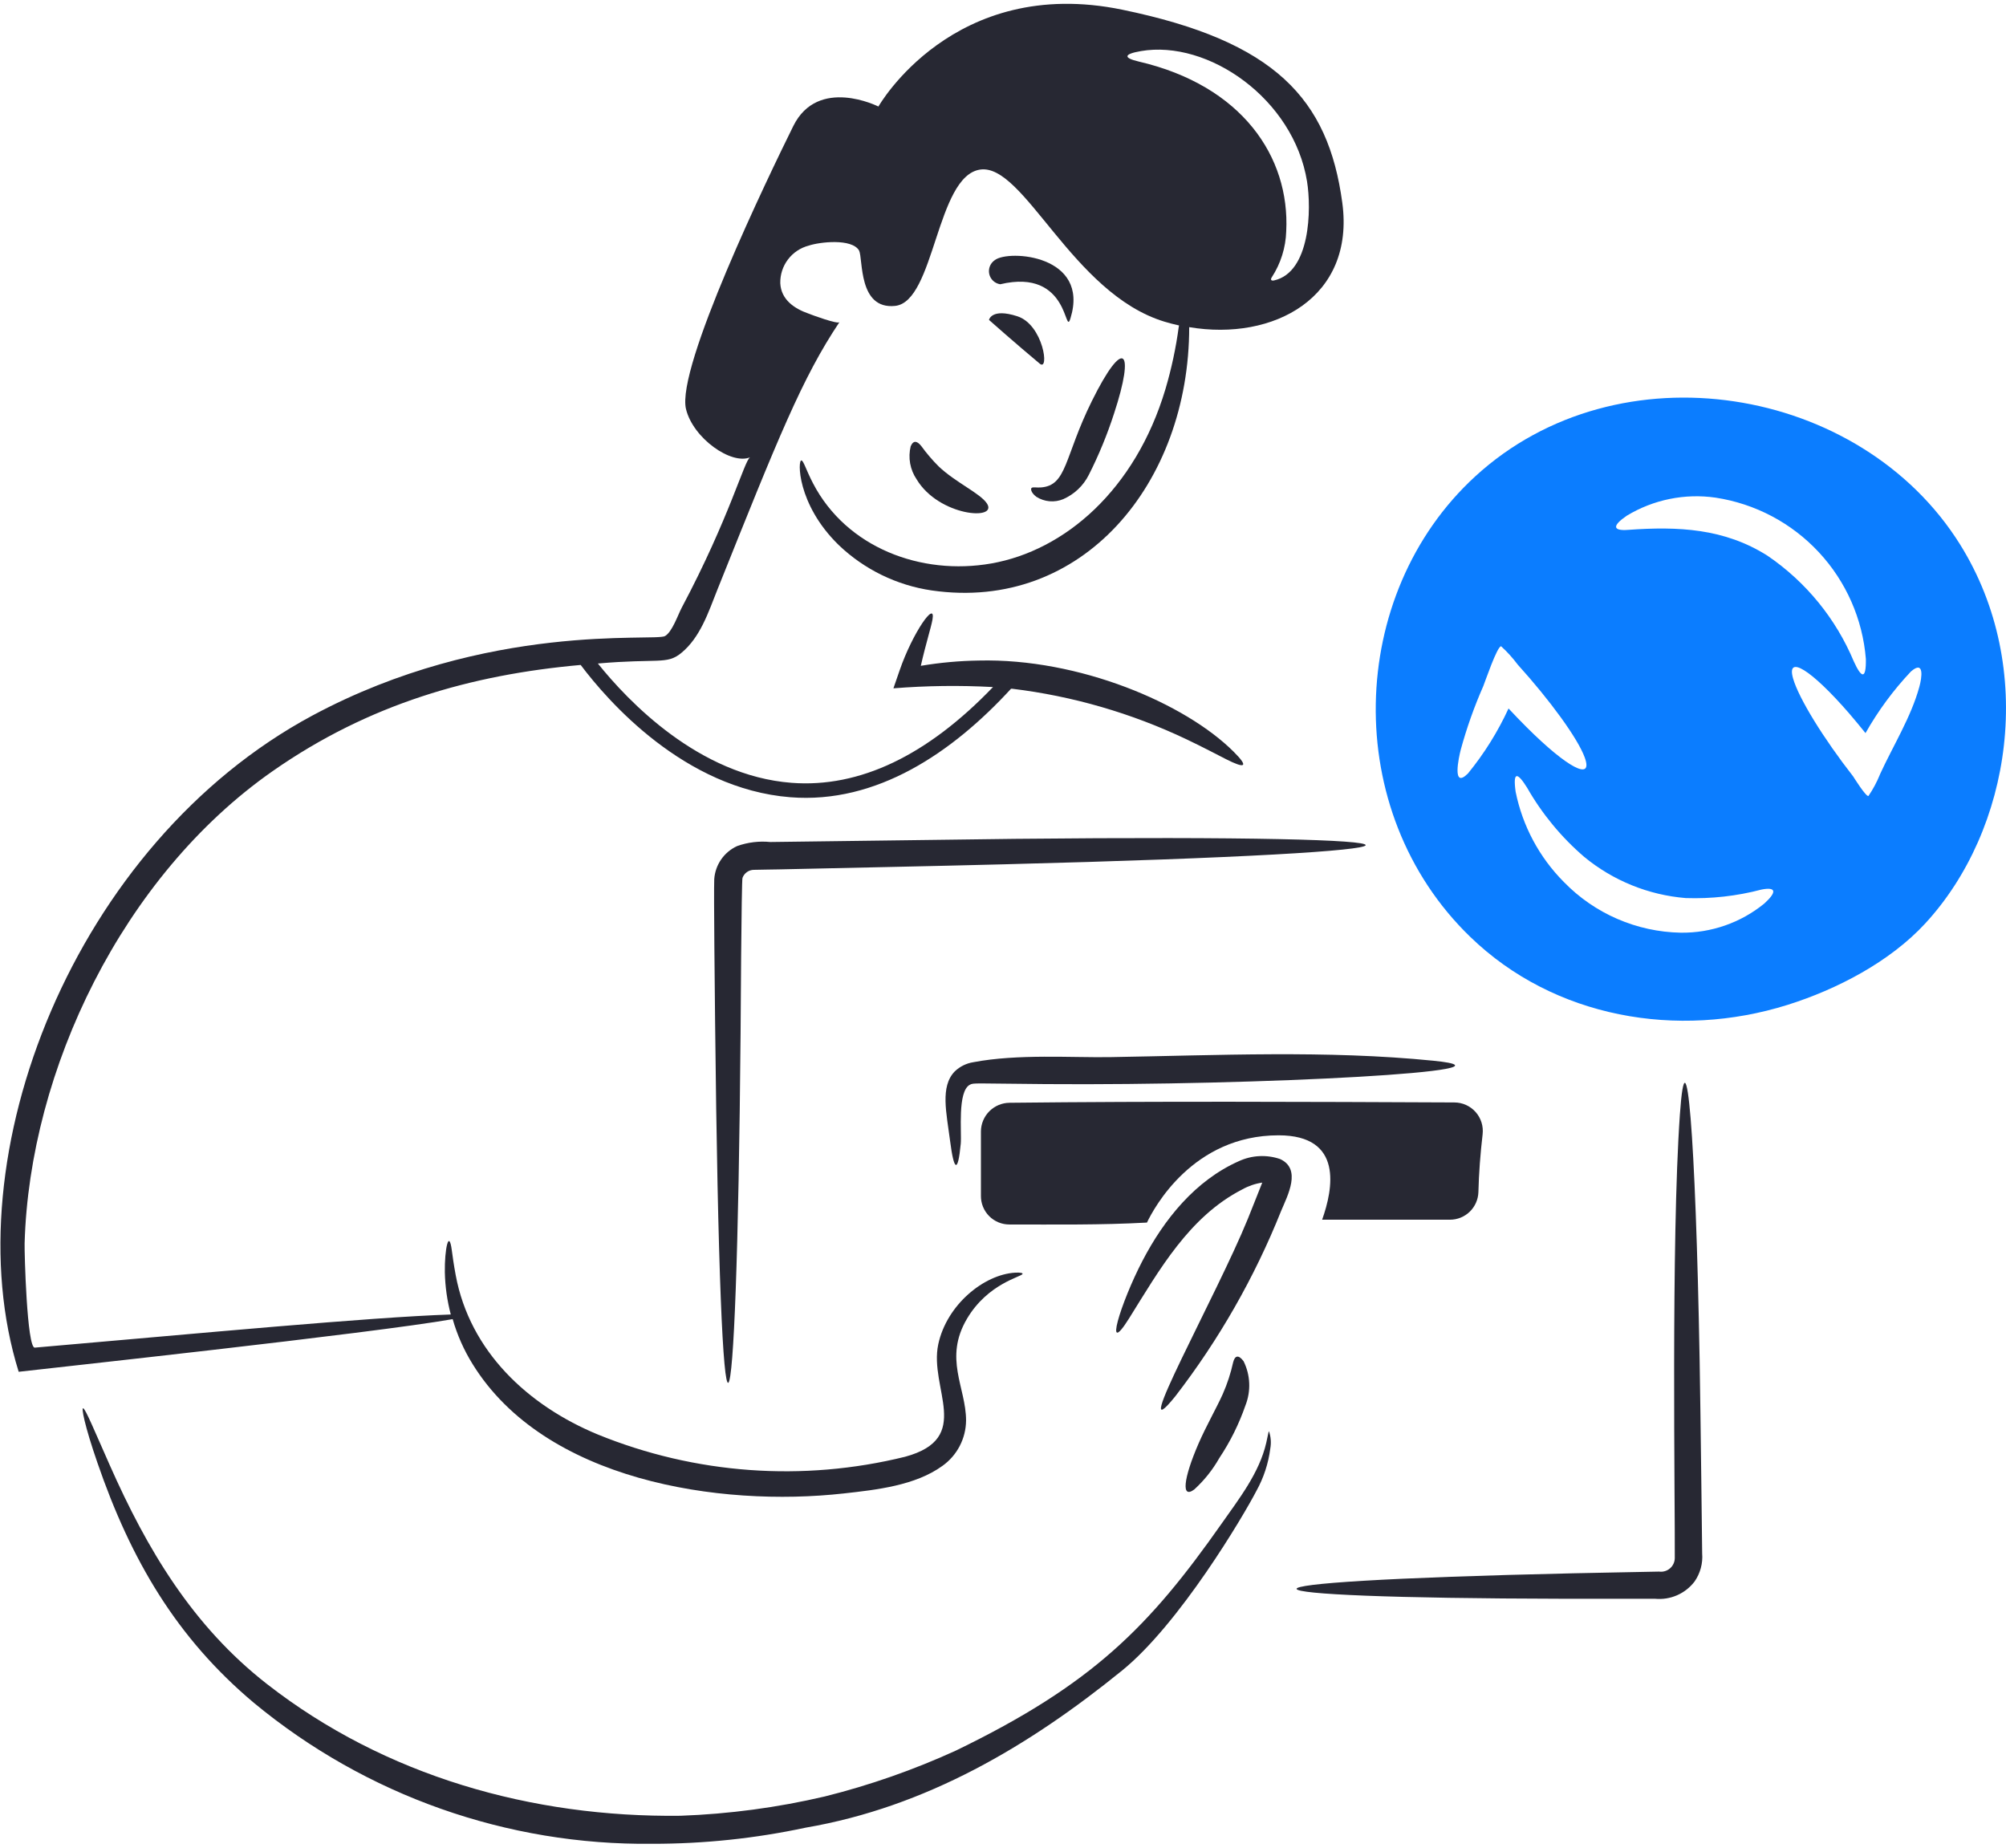 <svg width="152" height="140" viewBox="0 0 152 140" fill="none" xmlns="http://www.w3.org/2000/svg">
    <path
        d="M76.499 83.557C75.927 83.561 75.379 83.79 74.972 84.194C74.566 84.597 74.335 85.144 74.327 85.717V90.607C74.324 90.892 74.378 91.174 74.485 91.438C74.592 91.702 74.751 91.942 74.951 92.144C75.152 92.346 75.391 92.506 75.653 92.615C75.916 92.724 76.198 92.78 76.483 92.779C79.959 92.779 83.433 92.827 86.908 92.634C87.439 91.524 90.383 86.022 96.882 86.022C101.822 86.022 101.002 90.117 100.181 92.417H109.866C110.425 92.417 110.962 92.201 111.364 91.813C111.766 91.424 112.002 90.895 112.022 90.337C112.058 88.873 112.172 87.41 112.342 85.945C112.377 85.642 112.349 85.336 112.257 85.045C112.166 84.755 112.015 84.487 111.813 84.259C111.611 84.031 111.363 83.849 111.085 83.723C110.808 83.598 110.507 83.533 110.202 83.532C98.96 83.484 87.728 83.433 76.499 83.557Z"
        fill="#272833" />
    <path
        d="M95.949 109.314C95.428 111.597 93.876 113.578 92.555 115.459C87.085 123.242 82.801 127.619 72.428 132.642C69.233 134.102 65.91 135.265 62.502 136.116C58.911 136.958 55.248 137.448 51.562 137.58C40.317 137.717 29.189 134.582 20.239 127.606C14.569 123.186 11.133 117.366 8.319 111.019C7.119 108.314 6.5 106.804 6.308 106.707C6.148 106.611 6.388 107.956 7.385 110.842C9.912 118.176 13.36 124.096 19.257 129.04C27.736 136.049 38.423 139.827 49.423 139.704C53.332 139.708 57.231 139.298 61.054 138.48C70.16 136.919 77.966 132.306 85.025 126.574C89.384 123.036 94.218 114.861 95.193 112.98C95.75 111.98 96.111 110.882 96.255 109.746C96.332 109.316 96.298 108.873 96.158 108.459C96.126 108.4 96.093 108.686 95.949 109.314Z"
        fill="#272833" />
    <path
        d="M78.526 37.642C78.828 37.833 79.171 37.949 79.526 37.98C79.882 38.011 80.24 37.956 80.57 37.818C81.406 37.449 82.089 36.801 82.5 35.984C83.258 34.487 83.898 32.932 84.414 31.335C86.034 26.414 85.151 25.495 82.726 30.402C80.622 34.659 80.861 36.791 78.864 36.934C78.526 36.958 78.285 36.886 78.172 36.966C78.092 37.014 78.088 37.309 78.526 37.642Z"
        fill="#272833" />
    <path
        d="M74.777 38.14C74.266 37.374 72.409 36.559 71.125 35.34C70.646 34.861 70.204 34.344 69.806 33.795C69.512 33.43 69.223 33.315 69.006 33.812C68.901 34.239 68.887 34.682 68.964 35.115C69.042 35.547 69.21 35.958 69.457 36.322C71.14 39.12 75.67 39.479 74.777 38.14Z"
        fill="#272833" />
    <path
        d="M77.094 23.966C75.116 23.321 74.939 24.24 74.939 24.24C74.939 24.24 76.881 25.966 78.784 27.554C79.538 28.184 79.058 24.608 77.094 23.966Z"
        fill="#272833" />
    <path
        d="M75.389 19.703C75.219 19.815 75.086 19.975 75.009 20.164C74.932 20.352 74.914 20.559 74.957 20.758C75.001 20.957 75.103 21.138 75.252 21.277C75.4 21.416 75.588 21.507 75.789 21.538C81.093 20.278 80.645 25.639 81.114 24.111C82.589 19.315 76.438 18.904 75.389 19.703Z"
        fill="#272833" />
    <path
        d="M90.496 112.853C91.251 112.164 91.891 111.361 92.394 110.472C93.221 109.232 93.885 107.891 94.373 106.482C94.584 105.945 94.68 105.37 94.655 104.794C94.63 104.217 94.485 103.653 94.228 103.136C93.834 102.611 93.566 102.721 93.44 103.216C93.258 104.045 92.994 104.853 92.651 105.63C92.177 106.688 91.403 108.03 90.817 109.378C89.656 112.054 89.494 113.604 90.496 112.853Z"
        fill="#272833" />
    <path
        d="M96.995 87.82C95.973 87.471 94.856 87.528 93.875 87.98C90.564 89.45 88.208 92.386 86.571 95.526C84.891 98.752 83.605 103.01 85.558 99.886C87.848 96.221 90.107 92.185 94.133 90.12C94.601 89.858 95.114 89.683 95.645 89.605C95.274 90.522 94.925 91.44 94.55 92.356C92.222 98.091 85.327 110.406 89.049 105.806C92.362 101.513 95.064 96.781 97.077 91.745C97.571 90.57 98.64 88.572 96.995 87.82Z"
        fill="#272833" />
    <path
        d="M35.813 103.36C41.273 112.198 54.505 114.21 63.934 113.158C66.414 112.882 69.355 112.562 71.415 111.066C71.963 110.675 72.411 110.159 72.721 109.561C73.032 108.963 73.196 108.3 73.201 107.626C73.201 105.128 71.483 102.93 73.281 99.904C74.865 97.237 77.421 96.742 77.48 96.526C77.512 96.461 77.334 96.405 76.92 96.429C74.564 96.565 71.741 98.855 71.096 101.85C70.376 105.198 73.783 108.966 68.586 110.377C60.838 112.292 52.681 111.701 45.29 108.688C40.01 106.5 35.599 102.398 34.528 96.608C34.382 95.82 34.294 95.191 34.238 94.758C34.017 93.046 33.678 94.682 33.707 96.399C33.73 97.48 33.882 98.554 34.157 99.599C27.933 99.81 15.387 101.006 2.637 102.109C2.042 102.16 1.845 94.885 1.865 94.21C2.237 81.076 9.292 66.37 20.656 58.43C27.962 53.324 35.714 51.124 44 50.383C46.043 53.103 51.84 59.766 59.878 60.406C66.438 60.929 72.177 57.015 76.61 52.185H76.69C81.271 52.74 85.731 54.033 89.899 56.014C91.185 56.626 92.201 57.169 92.907 57.526C94.326 58.246 94.667 58.146 93.486 56.966C89.814 53.294 81.755 49.864 74.165 50.049C72.693 50.071 71.225 50.205 69.773 50.449C70.159 48.744 70.554 47.536 70.657 46.942C70.922 45.422 69.153 47.926 68.164 50.803L67.697 52.154C70.207 51.953 72.728 51.921 75.242 52.058C70.271 57.238 65.14 59.71 59.975 59.314C52.945 58.774 47.571 53.104 45.303 50.274C49.869 49.874 50.519 50.373 51.609 49.486C53.073 48.294 53.683 46.366 54.36 44.675C58.945 33.237 60.773 28.635 63.613 24.4C63.533 24.61 61.453 23.84 61.264 23.76C60.202 23.39 59.184 22.714 59.124 21.459C59.11 20.811 59.315 20.177 59.706 19.66C60.098 19.142 60.652 18.773 61.28 18.61C62.099 18.333 64.545 18.05 65.093 18.979C65.408 19.61 65.013 23.475 67.828 23.178C70.837 22.858 70.933 13.349 74.263 12.85C77.594 12.35 81.229 22.242 88.227 24.37C88.597 24.483 88.967 24.579 89.337 24.659C89.34 24.687 89.334 24.715 89.321 24.739C89.107 26.345 88.768 27.931 88.308 29.485C86.021 37.138 80.664 41.716 75.115 42.693C69.791 43.63 64.134 41.493 61.601 36.613C61.071 35.591 60.893 34.923 60.733 34.891C60.439 34.766 60.353 38.194 63.564 41.31C65.497 43.152 67.953 44.349 70.595 44.737C82.019 46.39 90.109 36.606 90.109 24.788C96.51 25.866 102.682 22.534 101.709 15.36C100.641 7.476 96.612 3.126 85.042 0.736C72.222 -1.912 66.56 8.072 66.56 8.072C66.56 8.072 61.985 5.76 60.109 9.552C58.233 13.344 51.217 27.862 51.981 30.997C52.522 33.218 55.421 35.244 56.839 34.649C56.42 34.838 55.277 39.229 51.659 46.039C51.369 46.586 50.933 47.887 50.388 48.195C49.614 48.632 36.96 47.088 23.68 54.212C5.618 63.906 -3.672 87.657 1.416 103.94C3.131 103.733 28.324 101.014 34.3 99.95C34.644 101.152 35.153 102.299 35.813 103.36ZM86.442 3.872C91.549 2.992 98.028 7.495 99.038 13.75C99.377 15.842 99.296 20.624 96.545 21.247C96.305 21.301 96.253 21.174 96.368 21.007C97.046 19.966 97.424 18.758 97.461 17.516C97.744 11.883 94.113 6.483 86.281 4.662C85.091 4.384 85.153 4.094 86.442 3.873V3.872Z"
        fill="#272833" />
    <path
        d="M128.978 117.695C128.978 117.695 128.861 107.302 128.785 103.023C128.479 85.889 127.772 77.588 127.289 84.458C126.615 94.042 126.932 114.154 126.903 118.066C126.9 118.213 126.865 118.358 126.802 118.492C126.738 118.625 126.648 118.744 126.535 118.839C126.423 118.935 126.291 119.006 126.149 119.047C126.008 119.089 125.859 119.1 125.713 119.079C123.525 119.127 121.353 119.159 119.213 119.208C90.656 119.852 92.093 121.084 118.521 121.138C119.177 121.138 125.795 121.138 125.407 121.138C125.975 121.193 126.548 121.102 127.072 120.874C127.595 120.646 128.052 120.289 128.399 119.835C128.835 119.211 129.04 118.454 128.978 117.695Z"
        fill="#272833" />
    <path
        d="M76.885 63.559L58.368 63.799C57.519 63.714 56.662 63.819 55.858 64.105C55.369 64.328 54.95 64.678 54.644 65.12C54.338 65.562 54.157 66.078 54.12 66.614C54.077 67.715 54.165 75.465 54.184 77.345C54.584 115.585 55.826 111.921 56.116 78.278C56.116 78.147 56.181 66.63 56.261 66.518C56.325 66.339 56.442 66.185 56.598 66.075C56.753 65.966 56.938 65.907 57.129 65.907C57.215 65.902 59.06 65.874 58.979 65.875C64.659 65.746 70.434 65.635 76.049 65.489C112.516 64.56 112.452 63.2 76.885 63.559Z"
        fill="#272833" />
    <path
        d="M73.748 80.484C73.222 80.567 72.734 80.809 72.349 81.176C71.221 82.327 71.72 84.325 71.994 86.469C72.281 88.709 72.581 88.949 72.799 86.662C72.879 85.793 72.534 82.689 73.49 82.19C73.784 82.036 73.751 82.098 79.218 82.141C95.55 82.267 116.281 81.139 108.611 80.371C100.531 79.562 92.234 79.964 84.124 80.098C81.237 80.146 77.12 79.84 73.748 80.484Z"
        fill="#272833" />
    <path
        d="M148.525 41.261C140.994 29.186 122.643 26.125 111.78 36.097C102.049 45.029 101.547 61.457 111.41 70.992C117.764 77.138 127.125 78.752 135.445 76.14C139.192 74.962 143.205 72.876 145.887 69.962C152.4 62.897 154.372 50.64 148.525 41.261ZM123.267 39.074C125.283 37.855 127.659 37.371 129.992 37.706C132.99 38.162 135.747 39.618 137.814 41.837C139.882 44.057 141.139 46.909 141.382 49.933C141.406 51.526 141.042 51.382 140.465 50.109C139.107 46.867 136.838 44.089 133.933 42.109C130.653 40.029 127.145 39.877 123.38 40.147C122.173 40.24 122.16 39.828 123.267 39.074ZM111.233 58.604C109.994 59.843 110.542 57.349 110.686 56.802C111.134 55.159 111.704 53.551 112.391 51.992C112.502 51.733 113.437 48.967 113.743 48.967C114.204 49.387 114.624 49.851 114.997 50.351C117.427 53.038 119.55 55.934 120.081 57.398C120.74 59.215 118.774 58.19 115.673 55.097C115.222 54.647 114.756 54.164 114.306 53.681C113.494 55.446 112.462 57.1 111.233 58.604ZM133.68 68.466C131.896 69.918 129.659 70.698 127.36 70.67C124.013 70.608 120.827 69.226 118.495 66.825C116.634 64.953 115.364 62.575 114.843 59.988C114.624 58.41 114.985 58.519 115.712 59.682C116.844 61.665 118.308 63.439 120.04 64.926C122.225 66.727 124.908 67.815 127.729 68.046C129.665 68.112 131.6 67.896 133.473 67.402C134.59 67.181 134.657 67.582 133.68 68.466ZM142.448 58.685C142.216 59.256 141.925 59.8 141.579 60.309C141.404 60.41 140.42 58.83 140.42 58.83C138.184 55.965 136.302 52.925 135.868 51.413C135.336 49.562 137.236 50.736 140.099 54.035C140.517 54.515 140.936 55.033 141.354 55.547C142.308 53.859 143.463 52.292 144.794 50.882C145.834 49.974 145.623 51.366 145.434 52.04C144.807 54.332 143.467 56.46 142.444 58.685H142.448Z"
        fill="#0B7DFF" />
</svg>
